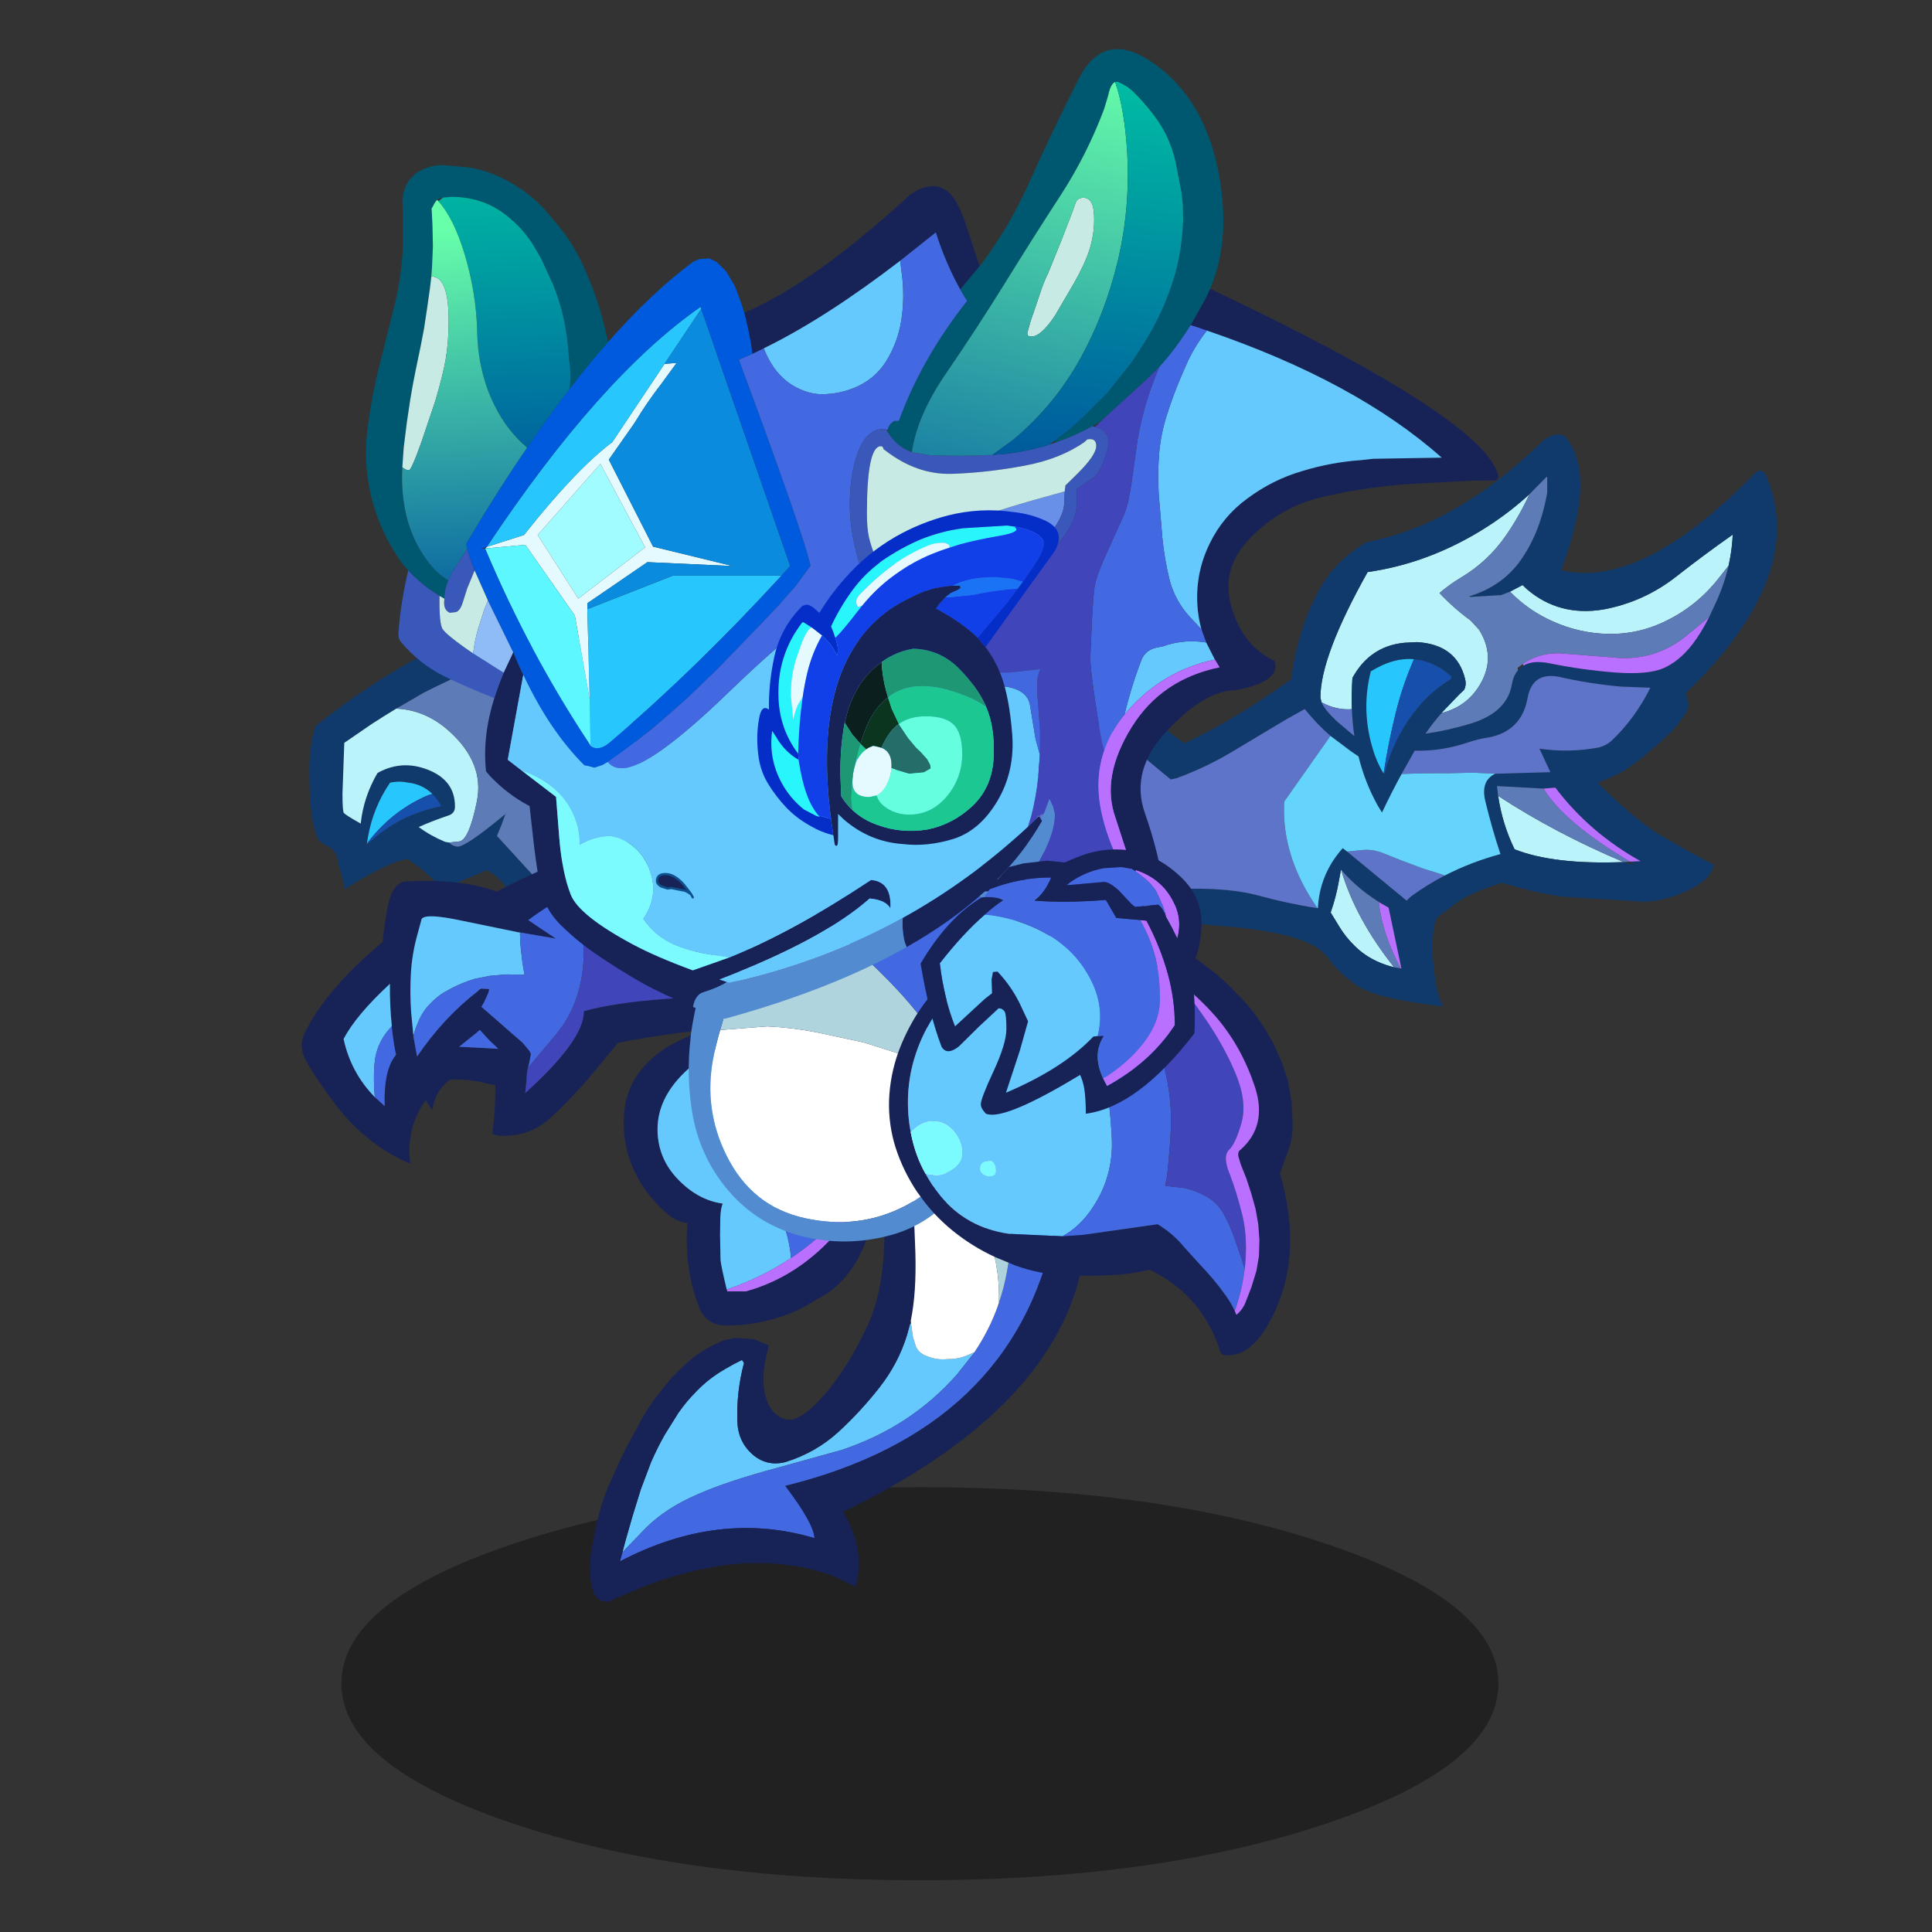 <svg xmlns:ffdec="https://www.free-decompiler.com/flash" xmlns:xlink="http://www.w3.org/1999/xlink" ffdec:objectType="frame" height="90" width="90" xmlns="http://www.w3.org/2000/svg"><rect width="100%" height="100%" fill="#333333" stroke="none"/><use ffdec:characterId="27" height="416.6" transform="matrix(.207 0 0 .207 12.27 2.292)" width="344.65" xlink:href="#a"/><defs><use ffdec:characterId="1" height="75.5" width="72.75" xlink:href="#b" id="m"/><use ffdec:characterId="3" height="71.65" width="109.25" xlink:href="#c" id="n"/><use ffdec:characterId="5" height="34.45" width="101.4" xlink:href="#d" id="o"/><use ffdec:characterId="7" height="115.1" width="109.55" xlink:href="#e" id="p"/><use ffdec:characterId="9" height="67.25" width="57.25" xlink:href="#f" id="q"/><use ffdec:characterId="11" height="125.35" width="180.4" xlink:href="#g" id="r"/><use ffdec:characterId="13" height="88" width="74.75" xlink:href="#h" id="s"/><use ffdec:characterId="15" height="212.45" width="248.2" xlink:href="#i" id="t"/><use ffdec:characterId="17" height="73.55" transform="translate(.05)" width="66.1" xlink:href="#j" id="u"/><use ffdec:characterId="23" height="92.8" width="88.45" xlink:href="#k" id="v"/><use ffdec:characterId="25" height="58.1" width="61.55" xlink:href="#l" id="w"/><g id="a" transform="translate(-59.2 -11.05)"><use ffdec:characterId="2" height="75.5" transform="translate(69.55 136.9) scale(1.027)" width="72.75" xlink:href="#m"/><use ffdec:characterId="4" height="71.65" transform="translate(67.8 188.25) scale(1.027)" width="109.25" xlink:href="#n"/><use ffdec:characterId="6" height="34.45" transform="translate(76.75 334.65) scale(2.568)" width="101.4" xlink:href="#o"/><use ffdec:characterId="8" height="115.1" transform="translate(132.7 242.25) scale(1.027)" width="109.55" xlink:href="#p"/><use ffdec:characterId="10" height="67.25" transform="translate(140.3 229.2) scale(1.027)" width="57.25" xlink:href="#q"/><use ffdec:characterId="12" height="125.35" transform="translate(214.55 97.75) scale(1.027)" width="180.4" xlink:href="#r"/><use ffdec:characterId="14" height="88" transform="translate(154.9 189) scale(1.027)" width="74.75" xlink:href="#s"/><use ffdec:characterId="16" height="212.45" transform="translate(82.25 11.05) scale(1.027)" width="248.2" xlink:href="#t"/><use ffdec:characterId="22" height="74.75" transform="translate(170.299 114.8) scale(1.027)" width="66.15" xlink:href="#u"/><use ffdec:characterId="24" height="92.8" transform="translate(200 209.65) scale(1.027)" width="88.45" xlink:href="#v"/><use ffdec:characterId="26" height="58.1" transform="translate(207.1 191.15) scale(1.027)" width="61.55" xlink:href="#w"/></g><g id="b" fill-rule="evenodd"><path d="m59.15 6.25-5 1.05q-3.6.75-6.9 1.8l-7.55 2.6-4.9 2.1q-2.5 1.05-4.9 2.3-2.5 1.15-4.9 2.4l-4.65 2.7-1.3.75q-2.65 1.6-5.35 3.35l-6.05 4.15-.4 11.1q0 3.9.3 4.25.4.5 3.7 2.35.6-5.8 3.65-11.05l.4-.25q5.1-2.65 10.55-.55 6.15 2.35 6.05 8.25-.05 1.4-1.5 1.85-3.3 1.1-6.45 2.5 2.65 1.95 5.8 3.25l.85.15.55.45q.75.45 1.35.45 1.85 0 10.45-7.15l-.8 2.25-1.05 2.55 10.8 11.8q.4.45.55 1.6.2 1.1.85 1.75l1.55 1.7 1.6 1.65 3.7 2.55 1.9 1.35-2.4 3.25-9.85-6.65q-3.65-2.45-5.7-6.2-1.85-3.45-5.2-5.3l-8.1 3.45-1.35.1q-.6.05-1-.3l-2.7-2.45q-1.2-1.15-2.6-2.1L21.5 54.9q-2.75.55-5.85 2.1-3.6 1.75-8 4.6.15-.5-.6-3.1-.7-2.15-.85-3.45-.3-1.9-2.05-2.85-1.95-1.05-2.2-1.6Q.75 48 .3 43.5 0 40.4 0 35.1q0-4.6 1.25-9.25Q25.45 6.5 50.95 0l4.2 2.75 4 3.5m-32.2 34.4q-2.2-2.15-5.45-2.5-1.65-.35-3.35-.05l-.45.05Q14 43.55 12.85 50l-.25 1.55-.1.15.05.1q6.95-6.65 16.35-8.45-.85-1.6-1.95-2.7" fill="#113a6c"/><path d="m12.6 51.55.25-1.55Q14 43.55 17.7 38.15l.45-.05q1.7-.3 3.35.05 3.25.35 5.45 2.5-.75.2-1.45.5-7.7 3.45-12.9 10.4" fill="#27c7fe"/><path d="M12.6 51.55q5.2-6.95 12.9-10.4.7-.3 1.45-.5 1.1 1.1 1.95 2.7-9.4 1.8-16.35 8.45l.05-.25" fill="#174fac"/><path d="M19.05 21.95q6.5.3 11.7 5.05 7.65 6.95 5.95 15.3-1.7 8.35-3.8 8.75l-2.3.25-.85-.15q-3.15-1.3-5.8-3.25 3.15-1.4 6.45-2.5 1.45-.45 1.5-1.85.1-5.9-6.05-8.25-5.45-2.1-10.55.55l-.4.25q-3.05 5.25-3.65 11.05-3.3-1.85-3.7-2.35-.3-.35-.3-4.25l.4-11.1 6.05-4.15q2.7-1.75 5.35-3.35" fill="#bbf3fa"/><path d="M59.15 6.25q3.7 3.7 6.35 8.3 3.6 6.15 5.45 13 1.9 6.9 1.8 14.05-.1 7-2.25 13.5-2.25 6.9-5.9 13.1l-2.55 4.05-1.9-1.35-3.7-2.55-1.6-1.65L53.3 65q-.65-.65-.85-1.75-.15-1.15-.55-1.6l-10.8-11.8 1.05-2.55.8-2.25q-8.6 7.15-10.45 7.15-.6 0-1.35-.45l-.55-.45 2.3-.25q2.1-.4 3.8-8.75 1.7-8.35-5.95-15.3-5.2-4.75-11.7-5.05l1.3-.75L25 18.5q2.4-1.25 4.9-2.4 2.4-1.25 4.9-2.3l4.9-2.1 7.55-2.6q3.3-1.05 6.9-1.8l5-1.05m-16.2 38.8.1-.1v-.2l-.1.3" fill="#5d7bb7"/></g><g id="c" fill-rule="evenodd"><path d="m106.4 34.95 2.85 6.65q-19.45-.45-39.95 3.6l-6.7 8.1q-4.4 5-7.8 8.1-3.4 3.1-7.25 3.85-3.9.7-5.75-.1.7-5.3.65-10.65l-1.65-.35q-4.1-1.1-8.3-.9-2.55 1.95-3.5 4.95-.25.85-.35 1.8l-1.45-2.25q-3.15 4.35-3.55 9.75-.15 2.1.2 4.15-3.65-1.35-8.2-4.7-5-3.7-9.15-9.45-4.2-5.75-5.7-8.7-1.3-2.55-.45-5l.1-.25.3-.65q4.55-9.4 17-19.8.45-4.35 1-7.15Q19.8 10 22.9 9.8h.45q11.6-.6 19.4 2.25l.2-.1Q66.3-.45 86 0l4 5.7q-15.1-1.35-30.35 6.4-4.9 2.45-10 6.2l6.05 4.05L47.9 21h-.05l-.45-.05-12.15-2.5q-8.1-1.75-8.95-.4l-.95 3.5q-1.15 4.15-1.4 8.35-.25 4.25.05 8.6l.5 5.15-.15.75.25-.05.7 3.85q5.8-8.55 13.4-14.4l.45-.35.25-.1h.45l1.15.05.1.2-.25.8-.9 1.95-.55.95 2.75 2.4 6.3 5.5 1.5 1.8.3.65-.4 2.05-.25.9v.1q-.3 1.15-.3 2.4l-.3 3.1q12.9-11.65 12.85-17.9v-.05q13.2-3.7 44.55-3.3M19.75 41.6v-.3q-.45-4.3-.4-9.05-7.45 6.9-10.15 12.1 1.6 7.4 6.85 12.75l2.15 1.95q-.25-7.7 2.3-11l.2-.25-.05-.2q-.6-2.9-.9-6m23.35 4.9-1.85-1.75-2.2-2.4-.85.75-3.7 2.95 8.6.45" fill="#172357"/><path d="M24.5 43.65 24 38.5q-.3-4.35-.05-8.6.25-4.2 1.4-8.35l.95-3.5q.85-1.35 8.95.4l12.15 2.5.45.05v.25l.05 1.55.1 1.35.25 2.35.15 1.15.15.95.3 1.65-3.95-.05-3.6.3-3.3.65q-1.5.45-2.95 1.05-1.8.75-3.5 1.75-1 .55-1.85 1.25-.85.7-1.6 1.5-.75.75-1.35 1.65-.6.9-1.05 1.9l-.8 2-.4 1.4M16.05 57.1Q10.8 51.75 9.2 44.35q2.7-5.2 10.15-12.1-.05 4.75.4 9.05v.3q-3.45 3.5-3.8 8.45-.25 3.5.1 7.05" fill="#65c9fe"/><path d="m49.6 50.6.25-.9.4-2.05-.3-.65-1.5-1.8-6.3-5.5-2.75-2.4.55-.95.9-1.95.25-.8-.1-.2-1.15-.05-.5-.05-.2.15H39l-.3.35q-7.6 5.85-13.4 14.4l-.7-3.85-.1-.7.4-1.4.8-2q.45-1 1.05-1.9.6-.9 1.35-1.65.75-.8 1.6-1.5.85-.7 1.85-1.25 1.7-1 3.5-1.75 1.45-.6 2.95-1.05l3.3-.65 3.6-.3 3.95.05-.3-1.65-.15-.95-.15-1.15-.25-2.35-.1-1.35-.05-1.55.05-.25 7.8 1.35-6.05-4.05q5.1-3.75 10-6.2Q61 15 61.4 18.25q.5 4.05.4 8.1-.1 4.45-1.5 8.75-1.5 4.7-4.85 8.6l-5.8 6.9h-.05m-29.85-9q.3 3.1.9 6l.05.2-.2.25q-2.55 3.3-2.3 11l-2.15-1.95q-.35-3.55-.1-7.05.35-4.95 3.8-8.45m23.35 4.9-8.6-.45 3.7-2.95.85-.75 2.2 2.4 1.85 1.75" fill="#4269e1"/><path d="M90 5.7q9.6 14.3 16.4 29.25-31.35-.4-44.55 3.3v.05Q61.9 44.55 49 56.2l.3-3.1q0-1.25.3-2.4l.05-.1 5.8-6.9q3.35-3.9 4.85-8.6 1.4-4.3 1.5-8.75.1-4.05-.4-8.1Q61 15 59.65 12.1 74.9 4.35 90 5.7" fill="#4145ba"/></g><g id="e" fill-rule="evenodd"><path d="m7.1 104.25.65-2.45 1.5-5.25 1.9-6.15 2.25-5.95q1.35-3.1 3-6l3-4.8q1.75-2.5 3.85-4.6 2.7-2.85 6.25-4.9 1.85-1.1 3.8-2.05l.45.65q-1.7 6.35-1.45 12.9.15 4.5 3.55 7.35 3.1 2.5 7.05 1.45 6.55-2.05 11.5-6.55 4.9-4.5 9.05-9.8 4.1-5.25 6-11.4l.7-2.55h.2l.4 2.85.65 2.15q.65 1.4 2.15 2 2.4 1.05 4.9.75 2.2.05 4.3-.85l1.4-.6.05.05-3.8 4.8Q70.2 76.85 55.05 81.85l-13.7 3.8q-11.25 3-17.9 5.95-6.7 2.9-11.15 7.25l-5.2 5.4" fill="#65c9fe"/><path d="M99.7 1.4q4.95 15.55 2.2 31.75l-.1.5q-9.15 43.75-59 56.05 6.25 8.2 6.4 11.45-21-6.25-42.65 5.1l.55-2 5.2-5.4q4.45-4.35 11.15-7.25 6.65-2.95 17.9-5.95l13.7-3.8q15.15-5 25.35-16.55l3.8-4.8v-.05q3.25-4.8 5.2-10.25l.15.05.05-.65q2.3-6.8 2.65-14.65.65-14.75-2.45-31.7l9.9-1.85" fill="#4269e1"/><path d="m99.7 1.4 7.5-1.4q4.55 25.55.2 43.4-7.3 30.35-51.95 52 5.05 8.35 2.7 16.4-1.1-.6-2.15-1.05-1.7-.9-3.5-1.6l-2.75-.85-3.05-.75-3.15-.5-3.2-.35-3.35-.1-3.35.05-3.3.3-3.3.5-3.25.65-3.1.75-2.85.8-2.55.8-3.25 1.2-2 .85-2.2.9-2.4 1.05-1.6.65q-4.65.2-3.65-10.6 1.5-9.5 3.95-15l3.05-6.75 1.3-2.45 1.35-2.5 1.35-2.55 1.45-2.4 1.6-2.35 1.8-2.3L17.9 66l2.05-2.05 2.2-2q1.1-.9 2.3-1.65 1.2-.8 2.5-1.4 1.2-.65 2.5-1.15l2.65-.5 4 .35 3 1.3v.4l-.1.4q-1.65 6-.6 10.15 1.1 4.25 4.3 5.2 3.15 1 8.6-5.25 5.45-6.3 9.65-15.55T64.4 29.5q-.55-11-2.35-21.1l6-1.1 2.1 14.4q.8 5.6 1.15 16.9.25 8.75-1 14.85l-.15.7-.7 2.55q-1.9 6.15-6 11.4-4.15 5.3-9.05 9.8-4.95 4.5-11.5 6.55-3.95 1.05-7.05-1.45-3.4-2.85-3.55-7.35-.25-6.55 1.45-12.9l-.45-.65q-1.95.95-3.8 2.05-3.55 2.05-6.25 4.9-2.1 2.1-3.85 4.6l-3 4.8q-1.65 2.9-3 6l-2.25 5.95-1.9 6.15-1.5 5.25-.65 2.45-.55 2q21.65-11.35 42.65-5.1-.15-3.25-6.4-11.45 49.85-12.3 59-56.05l.1-.5q2.75-16.2-2.2-31.75" fill="#172357"/><path d="M70.3 53.45q1.25-6.1 1-14.85-.35-11.3-1.15-16.9l-2.1-14.4 10-1.9 3.25 11.7q2.15 8 5.25 15.75 3.35 8.1 3.05 16.75l-.2.6q-1.95 5.45-5.2 10.25h-.05l-1.4.6q-2.1.9-4.3.85-2.5.3-4.9-.75-1.5-.6-2.15-2L70.75 57l-.4-2.85-.05-.7" fill="#fff"/><path d="M78.05 5.4 89.8 3.25q3.1 16.95 2.45 31.7-.35 7.85-2.65 14.65.3-8.65-3.05-16.75-3.1-7.75-5.25-15.75L78.05 5.4" fill="#aed3dd"/></g><g id="f" fill-rule="evenodd"><path d="M53.4 36q-1.85 5.35-6.6 10.8-8.5 9.8-20 13h-4.15l-.1-.45q7.55-2.55 14.1-6.9Q46.1 46.1 53.4 36" fill="#b970ff"/><path d="m27.85.4 1.8-.15 1-.1q8.05-1 14.3 4.2Q51.5 9.75 55.3 17.3q2.9 5.75 1.5 11.55l-.5 1.75-.05 1.05q-1.2 23.1-13.4 29.6l-.45.2q-4 2.65-8.5 4.05-5.6 1.8-11.6 1.75-4.25-.05-5.8-3.95-1.9-4.9-2.45-10.15-.45-4.2-.1-8.35-2.05-.2-3.9-1.6-3.35-2.7-5.85-6.45Q1.55 32.8.55 28.2q-.9-4.25-.35-8.55.65-4.9 3.85-8.7Q6.7 7.8 10.25 5.8q3.5-1.85 7.05-3.3 3.1-1.25 8.75-1.95l1.8-.15M53.4 36q1.1-3.1 1.2-6.15.4-1.15.25-2.3v-.1q-.5-4.95-2.35-9.75-1.55-4-4.35-7.3-4.75-5.6-11.95-7-4.35-.8-8.75-.2-2.45 1-4.55 2.1-6.2 3.1-9.8 6.7-5.6 5.55-5.7 12-.1 6.4 4.35 11.1 4.45 4.7 9.95 5.45-.45.85-.55 3.1l-.05 3.8.1 5.45q.1 1.2 1.35 6.45l.1.45h4.15q11.5-3.2 20-13 4.75-5.45 6.6-10.8" fill="#172357"/><path d="M22.55 59.35Q21.3 54.1 21.2 52.9l-.1-5.45.05-3.8q.1-2.25.55-3.1-5.5-.75-9.95-5.45Q7.3 30.4 7.4 24q.1-6.45 5.7-12 3.6-3.6 9.8-6.7 3.3.95 6.25 2.8 2 1.35 3.5 2.95 3.25 3.5 4.65 8.1l.35 2.05q.2 5.05-1.25 9.85-.8 2.6-1.25 5.2-.55 3-1.6 5.8l.65 1.15q2.05 4.35 2.45 9.25-6.55 4.35-14.1 6.9" fill="#65c9fe"/><path d="M22.9 5.3q2.1-1.1 4.55-2.1 4.4-.6 8.75.2 7.2 1.4 11.95 7 2.8 3.3 4.35 7.3 1.85 4.8 2.35 9.75v.1q.15 1.15-.25 2.3-.1 3.05-1.2 6.15-7.3 10.1-16.75 16.45-.4-4.9-2.45-9.25l-.65-1.15q1.05-2.8 1.6-5.8.45-2.6 1.25-5.2 1.45-4.8 1.25-9.85l-.35-2.05q-1.4-4.6-4.65-8.1-1.5-1.6-3.5-2.95-2.95-1.85-6.25-2.8" fill="#4269e1"/></g><g id="g" fill-rule="evenodd"><path d="M126.15 13.1q-2.2 4.8-5.15 9.05-3.85 5.6-9.75 9.15-2.6 1.55-4.8 3.45 3.15 3.35 6.8 6l1.85 2q3.7 5.9.4 11.75-2.8 5-8.4 6.5l-.1-.1 3.7-3.85 1.15-1.1.15-.35q.35-.95.05-2.05Q110.2 46 101.5 45.5l-2.8.15q-7.5.75-11.3 7.65l-.05.35q-.2 3.3-.1 6.55-3.4.25-6.65-1.5l-.25-1.05q0-9.05 10.35-27.5 12-1.7 23.1-8.05 6.8-3.9 12.35-9m43.65 15.65-2.05 2.6q-4.65 6-11.35 9.35-6.2 3.15-13.1 3-6.25-.15-12.05-2.75-5.3-2.35-9.35-6.5l2.75-1.45.95.9q7.05 6.05 16.75 4.45Q151.3 36.7 158.5 31q6-4.7 12.2-9.05-.1 2.5-.55 5l-.35 1.8m-23 64.95q-15.3.6-23.9-2.8-2.7-5.55-3.6-11.7 12.55 8.2 27.5 14.5m-50.3 23.05q-1.9-.45-3.75-1.3-2.8-1.3-4.85-3.35-2-1.9-3.5-4.4l-1.8-2.95q1.2-3.4 1.85-7.15l.4-2.2h.05q3.1 10.65 11.6 21.35" fill="#bbf3fa"/><path d="M90.4 23.6q19.85-3.7 38.7-22.2 1.4-1.15 3.15-1.4l1.05.05.75.5.2.25q6.65 8.2-1.15 28.95 17.6 4.25 42.4-21.2l.45-.35q.35-.25.7-.25.6 0 1.15.6l.25.55q9.2 21.65-17.6 47.55l.45 1.9q.25 1.35-.45 2.45l-1.8 2.55L157.4 65l-1.6 1.5-1.7 1.55-1.7 1.45-1.65 1.4-1.7 1.25-1.7 1.25-1.9 1.05-2.05.95-2.25.9 2.4 2.4 3.05 2.8 2.1 1.85 1.05.85 1.1.85 1.1.8 1.25.9 1.2.8 1.3.75 1.25.7 1.2.7 1.2.7 1.2.7 2.45 1.3q1.25.65 2.5 1.35l1 .5q-.5 3.55-6.7 6.15-5.85 2.45-10.5 1.9l-.1-.05-15.7-.95q-6.25-.9-13-2.95l-.35-.1-.5.15q-6.8 2.2-9.4 4.2l-4.15 3.1q-1.05 1.25-1.15 5.55-.1 4.25.6 8.5.55 3.7 1.7 5.6-14.8-1.75-18.85-4.55-4.1-2.9-6.1-5.75-2-2.9-6.85-4.5Q70.6 108.9 61.9 108l-9.6-.85-7.95.9-.35.05q-12.75-4.6-21.15-8.25Q7 92.95 0 85.05q6.95-8.2 16.95-17.25Q30.2 55.85 35.5 55.85q.75 0 6.3 4.85 6.1 5.3 8.75 6.95l.15-.05q10.65-4.95 22.9-13.7l.35-.25v-.15q.65-5.05 2.15-9.95 1.65-5.5 4.5-10.4 2.9-4.85 7.6-8.1 1.05-.75 2.2-1.45m16.5 37.45q-1.9 2.15-3.5 4.5 4.75-.65 9.9-2.2 7.95-2.45 9-8.55.3-1.8 1.2-2.95l.15-.2 1.2-1q2.05-1.25 5.75-.5 7.15 1.45 14.25 2t10.6-.9q3.5-1.5 6.45-5.3 1.9-2.5 3.65-5.95l1.85-4q1.55-3.6 2.4-7.25l.35-1.8q.45-2.5.55-5-6.2 4.35-12.2 9.05-7.2 5.7-16.15 7.35-9.7 1.6-16.75-4.45l-.95-.9-2.75 1.45-1.95.75-6.7.4-.05-.2q6.95-2.2 10.9-7.65 4.4-6.1 5.95-15v-3.4h-.2l-3.7 3.75q-5.55 5.1-12.35 9-11.1 6.35-23.1 8.05-10.35 18.45-10.35 27.5l.25 1.05q.7 1.65 3.35 4.15l3.85 3.25q-.45-2.95-.55-5.9-.1-3.25.1-6.55l.05-.35q3.8-6.9 11.3-7.65l2.8-.15q8.7.5 10.55 8.05.3 1.1-.05 2.05l-.15.35-1.15 1.1-3.7 3.85-.1.15m-30.05-.85-4.1 2.3-11.6 6.95q-5.85 3.5-12.25 5.85l-1.35.3-14.9-12.35q-5.9 4.5-11.6 9.3-7.4 6.15-13.9 13.2l8.45 3.9q7.45 3.5 15.1 6.15L44 99.9q14.35-1.1 22.65 1.1 6.5 1.8 13.05 2.8l.05.05.05-.05q.25-5.3 2.95-9.8 1.1-1.8 2.5-3.35l.95.75 13.05 10.75q.55-.6 1.2-1.1 3.4-2.45 7.15-4.4 5.7-2.95 12.2-4.7-1.9-5.75-3.3-11.55-1.1-4.5 2.15-6.05l12.1-.35-2.4-5.15q6.5.95 12.95-.25 1.6-.4 2.7-1.35 5.25-4.9 8.65-11.75l-6.45-.25q-6.85-.6-13.6-2.15-5.8-1.1-6.85 4.65-1.3 7.25-8.55 8.65-2.2.3-4.25 1-5.75 2-11.7 1.9l-.05-.35-.2.35-2.85 5.1q-2.25 4.1-4.3 8.45l-.95-1.55q-2.8-5.05-4.2-10.75l-1.55-1.05-4.6-3.45q-3.05-2.65-5.6-5.85l-.05-.05-.05.05M94.4 74.35q1.8-7.25 6.35-13.3 3.3-4.45 8.25-7.5v-.6q-3.9-3.35-8.15-3.7-3.35-.3-6.9 1.3-1.3.6-2.55 1.35-2.1 8.25.3 16.55.85 3.1 2.5 5.85l-.05.25v.05l.2-.05.05-.2m53.8 19.25 2.3-.1q-11.25-6.3-18.65-16.1h-.1l-2.5.2-10.2-.55.25 2.15q.9 6.15 3.6 11.7 8.6 3.4 23.9 2.8l2.55.6-1.15-.7m-63.35 1.8-.4 2.2q-.65 3.75-1.85 7.15l1.8 2.95q1.5 2.5 3.5 4.4 2.05 2.05 4.85 3.35 1.85.85 3.75 1.3l1.45.25.15.3v-.3l-2.8-13.3-2.15-1.25-.3-.2q-4.6-2.95-7.95-6.85l-.05-.05v.05" fill="#113a6c"/><path d="M80.6 58.7q3.25 1.75 6.65 1.5.1 2.95.55 5.9l-3.85-3.25q-2.65-2.5-3.35-4.15m-.9 45.1q-6.55-1-13.05-2.8-8.3-2.2-22.65-1.1l-13.3-4.1q-7.65-2.65-15.1-6.15l-8.45-3.9q6.5-7.05 13.9-13.2 5.7-4.8 11.6-9.3l14.9 12.35 1.35-.3q6.4-2.35 12.25-5.85l11.6-6.95 4.1-2.3h.1q2.55 3.2 5.6 5.85L72.45 80.4l-.05.5q-.5 11.65 7.3 22.9m18.45-29.4 2.85-5.1h.25q5.95.1 11.7-1.9 2.05-.7 4.25-1 7.25-1.4 8.55-8.65 1.05-5.75 6.85-4.65 6.75 1.55 13.6 2.15l6.45.25q-3.4 6.85-8.65 11.75-1.1.95-2.7 1.35-6.45 1.2-12.95.25l2.4 5.15-12.1.35-5-.25-5.4.15q-5.1-.05-10.1.15m9.45 22.25q-3.75 1.95-7.15 4.4-.65.5-1.2 1.1L86.2 91.4l3.45-.35q2.2-.2 4.45.7l4.55 1.8 4.15 1.55 3.85 1.2.95.35" fill="#5e74c9"/><path d="M107.1 61q5.6-1.5 8.4-6.5 3.3-5.85-.4-11.75l-1.85-2q-3.65-2.65-6.8-6 2.2-1.9 4.8-3.45 5.9-3.55 9.75-9.15 2.95-4.25 5.15-9.05l3.7-3.75h.2v3.4q-1.55 8.9-5.95 15-3.95 5.45-10.9 7.65l-.35.1.4.1 6.7-.4 1.95-.75q4.05 4.15 9.35 6.5 5.8 2.6 12.05 2.75 6.9.15 13.1-3 6.7-3.35 11.35-9.35l2.05-2.6q-.85 3.65-2.4 7.25l-1.85 4-5.6 4.6q-6.15 4.65-13.8 4.4l-12.05-.95q-5.25-.6-9.4 2.25l-1.15.85.1.5-.15.2q-.9 1.15-1.2 2.95-1.05 6.1-9 8.55-5.15 1.55-9.9 2.2 1.6-2.35 3.5-4.5l.2-.05m12.2 18.2-.25-2.15 10.2.55q4.6 7.5 18.95 16l-1.4.1q-14.95-6.3-27.5-14.5M84.9 95.4q3.35 3.9 7.95 6.85l.3.2q.7 6.85 4.8 14.55l-1.45-.25Q88 106.05 84.9 95.4" fill="#5d7bb7"/><path d="M124.7 50.3q4.15-2.85 9.4-2.25l12.05.95q7.65.25 13.8-4.4l5.6-4.6q-1.75 3.45-3.65 5.95-2.95 3.8-6.45 5.3-3.5 1.45-10.6.9-7.1-.55-14.25-2-3.7-.75-5.75.5l-.15-.35m4.55 27.3 2.5-.2h.1q7.4 9.8 18.65 16.1l-2.3.1q-14.35-8.5-18.95-16m-36.1 24.85 2.15 1.25 2.8 13.3h-.15q-4.1-7.7-4.8-14.55" fill="#b970ff"/><path d="m82.55 66.05 4.6 3.45 1.55 1.05q1.4 5.7 4.2 10.75l.95 1.55q2.05-4.35 4.3-8.45 5-.2 10.1-.15l5.4-.15 5 .25q-3.25 1.55-2.15 6.05 1.4 5.8 3.3 11.55-6.5 1.75-12.2 4.7l-.95-.35-3.85-1.2-4.15-1.55-4.55-1.8q-2.25-.9-4.45-.7l-3.45.35-.95-.75q-1.4 1.55-2.5 3.35-2.7 4.5-2.95 9.8h-.1q-7.8-11.25-7.3-22.9l.05-.5 10.1-14.35" fill="#65d4fd"/><path d="M100.85 49.25q-2.45 5.6-3.95 11.6-1.65 6.6-2.7 13.45-1.65-2.75-2.5-5.85-2.4-8.3-.3-16.55 1.25-.75 2.55-1.35 3.55-1.6 6.9-1.3" fill="#27c7fe"/><path d="M100.85 49.25q4.25.35 8.15 3.7v.6q-4.95 3.05-8.25 7.5-4.55 6.05-6.35 13.3l-.2-.05q1.05-6.85 2.7-13.45 1.5-6 3.95-11.6" fill="#174fac"/></g><g id="h" fill-rule="evenodd"><path d="m6.9 41.65 10.3-.8q5.4.25 10.8 1.3l10.45 2.25 9.9 3.15q4.45 1.65 8.6 3.85l1.45.8q1.6 3.95 2.65 8.2l.65 3.05.05.3q-4.5 11.4-14.4 16.5-10.1 5.2-21.8 2.65-11.75-2.55-17.3-13.85-4.95-10-2.9-21.05.55-2.9 1.55-6.35" fill="#fff"/><path d="m61.7 63.45-.65-3.05Q60 56.15 58.4 52.2l-1.45-.8q-4.15-2.2-8.6-3.85l-9.9-3.15L28 42.15q-5.4-1.05-10.8-1.3l-10.3.8q2.6-9.2 8.35-22.35 4.75-2.65 9.9-5.2 15.25 12.4 23.1 21.55 6.5 7.55 10.15 16.55 3.2 1.85 5.9 4.45l-2.4 6.75-.2.05" fill="#afd4dd"/><path d="M64.3 56.65q-2.7-2.6-5.9-4.45-3.65-9-10.15-16.55-7.85-9.15-23.1-21.55 12.4-6.15 26.8-11.95Q63.8 8.8 67.05 18.8q3.55 11 1.4 22-1.5 7.75-4.15 15.85" fill="#4269e1"/><path d="M6.9 41.65Q5.9 45.1 5.35 48 3.3 59.05 8.25 69.05q5.55 11.3 17.3 13.85 11.7 2.55 21.8-2.65 9.9-5.1 14.4-16.5l.15-.35 2.4-6.75q2.65-8.1 4.15-15.85 2.15-11-1.4-22-3.25-10-15.1-16.65L57.4 0q8.75 5.9 13.4 15.4 5 10.3 3.7 21.8l-.45 3.15-.45 2.5q-1.7 8.6-5 16.6L68 60.9q-2.55 5.7-5.75 10.9l-2.9 4.25Q53.5 84.2 43.9 86.7q-9.75 2.55-19.45.05Q15 84.2 8.7 76.85q-6.45-7.6-8-17.6-1.2-7.9-.3-15.6l.1-1.1q1.25-9.1 4.9-17.6l9.85-5.65Q9.5 32.45 6.9 41.65" fill="#538bd0"/></g><g id="i"><path d="M61.2 109.15 46.55 120.4l-8.9-13.95.05-.05 13.7-15.55 9.8 18.3" fill="#a0fcff" fill-rule="evenodd"/><path d="m26.5 109.05 8.15-2.6Q46 92.1 54 86.1l11.45-17.15 2.65-.2-3.25 4.45q-3.25 4.2-6 8.75l-5.5 7.85-.1.15 9.7 19.05 17.4 4.25-18.65-.85-13.15 9v1.3l.5 19.8-3.25-18.4-10.85-15.5-8.7.8.25-.35m34.7.1-9.8-18.3-13.7 15.55-.05.05 8.9 13.95 14.65-11.25" fill="#e4faff" fill-rule="evenodd"/><path d="M26.5 109.05q24.8-37.25 46.85-52.6l.15.45-8.05 12.05L54 86.1q-8 6-19.35 20.35l-8.15 2.6m64.6 6.3Q72.15 136 53.4 151.95l-.8.6q-1.65 1-2.9.4l-.35-.2-.1-.1-.2-10.15-.5-19.8 18.75-7.35h23.8" fill="#27c7fe" fill-rule="evenodd"/><path d="m49.25 152.65-.3-.5Q35.75 132.2 26.3 109.8l-.15-.3.1-.1 8.7-.8 10.85 15.5 3.25 18.4.2 10.15" fill="#5cf7ff" fill-rule="evenodd"/><path d="M73.5 56.9 93 113.25l-.1.1-1.8 2H67.3l-18.75 7.35v-1.3l13.15-9 18.65.85-17.4-4.25-9.7-19.05.1-.15 5.5-7.85q2.75-4.55 6-8.75l3.25-4.45-2.65.2L73.5 56.9" fill="#0b8bdd" fill-rule="evenodd"/><path d="M53.1 64.15Q62.65 53.3 71.7 46.6l1.35-.6 2.25-.15 1.6.8 2 1.95 2 3.35 1.25 3.4.8 2.4.15.55.75 3.2.55 2.85.35 2.4-3 1.3q14.25 38.4 15.7 45.15L94 117.85l-3.85 4.35-4.1 4.3-2.95 3.05-3 3.1-3 3.1-3.2 3.1-3.4 3.25-3.8 3.4-4.15 3.55-4.4 3.45-1.95 1.45-3.15 2.25q-.6.3-1.15.65l-1.8.6-1.35-.35-.5-.1-.35-.05q-7.65-7.6-13.4-19.85-1.15-2.4-2.15-4.95l-.05-.05-.5-.95-5.05-10.35-2.9-6.55q-1.2-3-1.65-4.7l-.2-1.2.45-.75q6.5-11 12.9-20.3Q40 80.45 44.6 74.5q4.25-5.6 8.5-10.35m20.4-7.25-.15-.45Q51.3 71.8 26.5 109.05l-1.45.45 1.2-.1-.1.1.15.3q9.45 22.4 22.65 42.35l.3.5v.1h.1l.35.2q1.25.6 2.9-.4l.8-.6q18.75-15.95 37.7-36.6l1.8-2 .1-.1L73.5 56.9" fill="#005ade" fill-rule="evenodd"/><path d="M185 52.5q60.95 28.85 63.2 41.25l-.25.5-.4.25-5.45.05-12.85.7q-9.55.6-18.95 2.7-9.45 2.05-16.3 8.95-6.85 6.9-4.3 15.4 2.5 8.45 9.4 11.75 1.6 4.45-8.4 6.4-6.6-.05-14.95 8.7-8.35 8.7-5.05 18.2 2.95 8.35 4.25 16.9 1.15 7.45-5.35 8.4l-.4.05h-.7l-1-.4-11.75-4.45q-9.85-3.5-20.1-3.3-7.25 6.6-17.15 12.2l-.4-1.05q-.5-1.75-.5-4.35l.05-1q14.75-8.15 27.45-20l2-1.9.4-.35.4.5.15.25.15.25q-3.9 6.85-9.85 12.85 3.35-.25 6.65-.05l.9.05q12.8.9 24.65 5.9l1.2.55-1.95-2.95-5.55-17.1q-3.2-9 3.65-19.9 6.5-10.4 19.2-13l-1-1.65v-.05h-.05l-1.9-3.75-1.05-2.9q-.75-2.7-.9-5.55-.35-7.1 2.8-13.4 2.85-5.8 8.1-9.65 5.55-4.15 12.05-6.05 6.35-1.95 12.9-2.4l2.65-.3 15.05-.25q-18.8-16.7-51.45-27.85l-3.55-1.2 3.2-5.7L185 52.5M71.7 209.85q-6.75-2.8-11-5.15-4.85-2.75-9.5-5.9-4.55-3-8.45-6.85-3.75-3.65-4.65-8.85-.9-5.3-1.5-10.8l-.7-6.3-.05-.2-.15-.05q-4.65-2.45-8.5-6.5l-.6-.7-.25-.3q-.85-7.55 1.8-16.05.85-2.75 2.05-5.6l2.1-4.45h.05q1 2.55 2.15 4.95l-3.4 18.6 3.1 2.4 7.5 5.75v.2l.7 8.85q.65 7.75 2.5 12.35 1.8 4.55 13.4 10.8 5.3 2.85 13.35 5.8L79.7 199q13.9-5.6 31-16.95 4.55.35 4.25 6.2-1.05-1.85-4.55-2.15-10.15 9-32.9 17.75l1.65.55q-1.8 1.2-5.15 2.25-1.85.55-2.3 3.2m11.25-152.1q15.4-6.6 36.45-26 6.75-4.35 10.2 2.15 1.15 2.15 1.9 4.55l3 9.1-4.25 5.1q-3.2-5.75-5.35-12.5l-7.8 6.2q-16.4 12.6-29.9 19.2l-2.45 1.2-.35-2.4-.55-2.85-.75-3.2-.15-.55M70.7 184.8q-.8-.5-1.3-.5l-2.45-.5-.85.1-1.4-.45q-.9-.55-.9-1.15 0-1.55 1.85-1.55 1.95 0 4 2.3l1.25 1.6-.2.15" fill="#172357" fill-rule="evenodd"/><path d="M145 181.9q-3.3-.2-6.65.05 5.95-6 9.85-12.85l-.15-.25-.15-.25.65-1.05.2-.5 1.05-2.8.8 1.7.4 1.7q0 4-3.2 9.9-1.5 2.75-2.8 4.35m-27.35 8.45-.05 1q0 2.6.5 4.35l.4 1.05q-16.3 9.25-39.8 15.7l-5.15-1.8-1.85-.8q.45-2.65 2.3-3.2 3.35-1.05 5.15-2.25l.1.05.35.1.25-.05q20.3-4.5 37.8-14.15" fill="#538bd0" fill-rule="evenodd"/><path d="m185 52.5-1.05 2.25-3.2 5.7q-3.3 5.25-6.85 9.15l-2.85 2.8-9.05 8.25-.8.8-2 1.15q-3.85 2.15-8.05 3.6l-.15-.45q3.15-2.3 6-4.95l5.6-5.6 5.1-6.45q2.65-3.8 4.9-7.85 2.05-3.8 3.5-7.85 1.4-3.75 2.15-7.65.7-3.85.85-7.75l-.05-3.5-.3-2.7-1.3-6.75q-1.25-5.6-4.7-10.15-2.15-2.85-4.7-5.35l-1.1-.9-1-.6-1.05-.5-.2-.05-.5.05q-.85.3-1.35 2.2l-.2.8-.85 2.85q-3.7 9.9-9.45 18.8-6.15 9.45-12.45 19.65-6.35 10.2-12.7 19.45-6.4 9.3-7.55 17.35-3.3-1.2-5.25-4.35l-.1-.15.1-.4h-.05q.25-1.25 1.45-1.95h1q4.95-13.6 14.95-26.3l-.45-.7-1.05-1.8 4.25-5.1q6.2-8.1 10.45-17.45 5.5-12.25 11.2-23.5 5.65-11.25 16.7-3.35 11 7.85 14.05 24 2.7 14.55-1.9 25.25M9.3 114.2q-1.5-1.6-2.6-3.35-3.75-5.8-5.5-12.8-1.75-7.1-.9-14.2.8-6.9 2.5-13.8L6.2 56.5q1.65-6.65 1.9-13.05.15-4.95-.05-9.6L8 33.1l.3-1.8q.4-1.5 1.35-2.8l1.2-1.2q2.8-1.95 6.2-1.9l5.85.55q4.6.85 8.7 3.2 4.45 2.5 7.7 6.1l2.75 3.25q3.1 3.75 5.15 8 1.6 3.4 2.9 6.95 1.3 3.6 2.2 7.35l.8 3.35q-4.25 4.75-8.5 10.35.35-2.2.15-4.45l-.6-6.35q-.4-3.15-1.15-6.2-.8-3.05-1.95-5.9l-2.65-5.75-1.85-3.15q-1.9-2.95-4.35-5.1-2.85-2.65-6.3-4-3.5-1.3-7.35-1.25l-1.6.15q-.85.1-1.3.5l-.05.05q-.45.45-.75 1.1l-.45.8.05.55.15 3.1.1 4.6-.2 4.6-.15 2-.3 2.6-.65 4.55-.65 4.3-.75 3.9-1.1 5.3q-.65 3.15-1.15 6.25l-.75 5-.7 5.6-.3 4.3-.05 1.45q-.1 3.75.6 7.6.6 3.3 1.95 6.35 1.65 3.65 4.1 6.5 1.5 1.7 3.5 2.9l-.1.2q-.75 1.8-.8 3.8l-1.05-.6q-4.1-2.55-6.85-5.6" fill="#005870" fill-rule="evenodd"/><path d="M184.3 61.65q32.65 11.15 51.45 27.85l-15.05.25-2.65.3q-6.55.45-12.9 2.4-6.5 1.9-12.05 6.05-5.25 3.85-8.1 9.65-3.15 6.3-2.8 13.4.15 2.85.9 5.55l-2.55-2.7q-3.25-3.55-4.45-8.2-1.1-4.5-1.55-9.05l-.8-9.65q-.25-4.25.05-8.45.35-4.65 1.75-8.95 1.4-4.45 3.25-8.7l1.4-3.2q1.7-3.5 4.1-6.55m-.15 68.35 1.9 3.75q-11.3 2.35-19.1 11.2l-.7.85.7-2.75q1.25-4.65 3-9.2.8-2.1 3.2-2.7l1.5-.3q4.05-1.45 8.35-1l1.15.15m-39.05 40.35q-12.7 11.85-27.45 20-17.5 9.65-37.8 14.15l-.25.05-.35-.1-.05-.05h-.05l-1.65-.55q22.75-8.75 32.9-17.75 3.5.3 4.55 2.15.3-5.85-4.25-6.2-17.1 11.35-31 16.95l-3.35-.5q-4.35-.55-8.4-2.15-4.45-1.85-7.15-5.8 1.1-1.6 1.65-3.25.95-2.95.2-6l-.6-1.85q-1.95-4.7-6.55-6.6l-1.8-.45q-3.65.05-6.85 1.95.1-3.1-1.1-6.1-1.75-4.35-5.55-7.1-1.3-.95-2.75-1.7-1.6-.85-3.25-1.35l-3.1-2.4 3.4-18.6q5.75 12.25 13.4 19.85l.35.05.5.1 1.35.35 1.8-.6q.55-.35 1.15-.65 1.05 1.35 3.1 1.35 6.15 0 23.5-16.8 9.5-9.15 16.2-14.4l.6-.1q6.05-.6 11.05 2.75l.2.3 1.8 1.85q2.45 1.95 7 4.2 2.8 1.45 7.25 2.4l8.15 1.35 8.2.55q4.9.7 5.45 4.15l1.2 7.3.95 3.5-.35 4.75q-.45 4.5-1.55 8.75l-.7 2.25m-28-124 .45 3.7q.45 4.05-.05 8.2-.55 4.9-2.9 9.15-2.35 4.35-6.75 6.45-3.8 1.75-7.95 1.75-1.85 0-3.65-.65-4.3-1.5-6.95-5.35-1.3-1.95-2.1-4.05 13.5-6.6 29.9-19.2m-45.85 138.8-.35-.5-1.25-1.6q-2.05-2.3-4-2.3-1.85 0-1.85 1.55 0 .6.9 1.15l1.4.45.85-.1 2.45.5q.5 0 1.3.5l.55.35.4.7-.4-.7" fill="#65c9fe" fill-rule="evenodd"/><path d="m180.75 60.45 3.55 1.2q-2.4 3.05-4.1 6.55l-1.4 3.2q-1.85 4.25-3.25 8.7-1.4 4.3-1.75 8.95-.3 4.2-.05 8.45l.8 9.65q.45 4.55 1.55 9.05 1.2 4.65 4.45 8.2l2.55 2.7 1.05 2.9-1.15-.15q-4.3-.45-8.35 1l-1.5.3q-2.4.6-3.2 2.7-1.75 4.55-3 9.2l-.7 2.75q-3.05 3.7-4.45 7.9-.7-2.4-1.8-9.65-1.25-8.15-1.25-10.75l.35-7.9q.4-6.9.65-8 .6-2.75 3.05-8l3.45-7.65q.95-2.5 1.6-7.15l1.25-8.95q1.45-8.45 4.8-16.05 3.55-3.9 6.85-9.15m-93.55 5.1q.8 2.1 2.1 4.05 2.65 3.85 6.95 5.35 1.8.65 3.65.65 4.15 0 7.95-1.75 4.4-2.1 6.75-6.45 2.35-4.25 2.9-9.15.5-4.15.05-8.2l-.45-3.7 7.8-6.2q2.15 6.75 5.35 12.5l1.05 1.8.45.7q-10 12.7-14.95 26.3h-1q-1.2.7-1.45 1.95l-.25-.05-.8-.1q-3.9 0-5.85 6.2-1.4 4.55-1.4 10.35 0 4.45 1.25 9.8l.45 1.75.6 2 .1.3.05-.05q.9 1.25 2.05 1.25 1.05 0 1.6-2.2l.05-.15 1.2.15 8.4.65 13.45-.5-4.35 23.65q-8.2-.3-15.55-3-2.35-.9-4.5-2.25l-3.1-2-.25-.2q-5-3.35-11.05-2.75l-.15-.2-.45.3q-6.7 5.25-16.2 14.4-17.35 16.8-23.5 16.8-2.05 0-3.1-1.35l3.15-2.25 1.95-1.45 4.4-3.45 4.15-3.55 3.8-3.4 3.4-3.25 3.2-3.1 3-3.1 3-3.1 2.95-3.05 4.1-4.3 3.85-4.35 3.45-4.65q-1.45-6.75-15.7-45.15l3-1.3 2.45-1.2" fill="#4269e1" fill-rule="evenodd"/><path d="M170.55 187.85q-11.85-5-24.65-5.9l-.9-.05q1.3-1.6 2.8-4.35 3.2-5.9 3.2-9.9l-.4-1.7-.8-1.7-1.05 2.8-.2.5q-.7.15-1.05.55l-.2-.2q-.25.25-.2.55l-2 1.9.7-2.25q1.1-4.25 1.55-8.75l.35-4.75.05-5.05-.45-6.35q-.25-2.1-.2-4.3 0-.75.15-1.4.2-.85.55-1.65l-6.95.75-9.35-.15h-.6l4.35-23.65 9.85-1.5-2.5 2.35-.25.95q0 .35.5.6l.8.2.1.15.3-.2q2.9-2.05 6.55-5.85 5.05-5.25 5.2-9.95v-3.2l3.65-2.5q1.1-.8 2.2-3.55 1.05-2.6 1.05-4.05 0-2.05-1.55-3l-1.35-.5 1.4-1.3.8-.8 9.05-8.25 2.85-2.8q-3.35 7.6-4.8 16.05l-1.25 8.95q-.65 4.65-1.6 7.15l-3.45 7.65q-2.45 5.25-3.05 8-.25 1.1-.65 8l-.35 7.9q0 2.6 1.25 10.75 1.1 7.25 1.8 9.65l-.15.45q-2.05 6.35-.3 13.75 2.2 9.3 8.1 17.1l.35.45.75 2.4" fill="#4145ba" fill-rule="evenodd"/><path d="m107.75 129.2 3.1 2q2.15 1.35 4.5 2.25 7.35 2.7 15.55 3h.6l9.35.15 6.95-.75q-.35.8-.55 1.65-.15.65-.15 1.4-.05 2.2.2 4.3l.45 6.35-.05 5.05-.95-3.5-1.2-7.3q-.55-3.45-5.45-4.15l-8.2-.55-8.15-1.35q-4.45-.95-7.25-2.4-4.55-2.25-7-4.2l-1.8-1.85.05-.1" fill="#4268e0" fill-rule="evenodd"/><path d="M34.2 158.1q1.65.5 3.25 1.35 1.45.75 2.75 1.7 3.8 2.75 5.55 7.1 1.2 3 1.1 6.1 3.2-1.9 6.85-1.95l1.8.45q4.6 1.9 6.55 6.6l.6 1.85q.75 3.05-.2 6-.55 1.65-1.65 3.25 2.7 3.95 7.15 5.8 4.05 1.6 8.4 2.15l3.35.5-8.05 2.85q-8.05-2.95-13.35-5.8-11.6-6.25-13.4-10.8-1.85-4.6-2.5-12.35l-.7-8.85v-.2l-7.5-5.75" fill="#7cfbff" fill-rule="evenodd"/><path d="M186.05 133.75h.05v.05l1 1.65q-12.7 2.6-19.2 13-6.85 10.9-3.65 19.9l5.55 17.1 1.95 2.95-1.2-.55-.75-2.4-.35-.45q-5.9-7.8-8.1-17.1-1.75-7.4.3-13.75l.15-.45q1.4-4.2 4.45-7.9l.7-.85q7.8-8.85 19.1-11.2" fill="#b970ff" fill-rule="evenodd"/><path d="m135.25 112.8-13.45.5q1.35-5.95 12-10.45 4.35-1.85 19.35-5.95l-.1 2.45q-.1 3.45-4 7.8l-3.45 3.65-.5.5-9.85 1.5" fill="#6890e8" fill-rule="evenodd"/><path d="M28.15 142.2q-5.6-2.2-11-4.8-5.45-2.75-9.4-7.45-.7-.85-.6-2.05.45-6.15 1.8-12.15l.35-1.55q2.75 3.05 6.85 5.6-.1 6.25.7 7.3.85 1.2 4.7 3.95l1.95 1.35 6.7 4.2q-1.2 2.85-2.05 5.6m123-56q4.2-1.45 8.05-3.6l.6.15 1.35.5q1.55.95 1.55 3 0 1.45-1.05 4.05-1.1 2.75-2.2 3.55l-3.65 2.5v3.2q-.15 4.7-5.2 9.95-3.65 3.8-6.55 5.85l-.4.05-.8-.2q-.5-.25-.5-.6l.25-.95 2.5-2.35.5-.5 3.45-3.65q3.9-4.35 4-7.8l.1-2.45.15-1.3 2.7-2.65q4.05-4.05 4.05-6 0-1.5-1.3-1.5l-.1-.05-.05.05-.5.05-.05.05-.6.55q-5.3 3.7-13.05 5.15-8.2 1.55-16.05 1.8-7.65.2-14.55-5.15l-.35-.25-.1-.3q-.1-.35-.5-.35-3.05 0-3.05 14.7 0 3.25.45 5.25.4 1.85 1.75 5.3v.2h.1l.05.2q-.55 2.2-1.6 2.2-1.15 0-2.05-1.25l-.15-.25-.6-2-.45-1.75q-1.25-5.35-1.25-9.8 0-5.8 1.4-10.35 1.95-6.2 5.85-6.2l.8.1.2.45v.2l.1-.05q1.95 3.15 5.25 4.35l3.85.65q7 .3 13.8-.05l2.75-.2q5.05-.6 9.75-2.05l1.35-.45M18.1 116.4q.55-1.45 1.35-2.65l2.4-3.7.35-.5q.45 1.7 1.65 4.7l-.15.3-1.5 3.65-1 3.15q-.6 1.8-1.5 2l-1.3.15q-1.25-.55-1.25-2.15l.05-.95q.05-2 .8-3.8l.1-.2" fill="#3a57ba" fill-rule="evenodd"/><path d="m154.6 36.25.45-1.2.2-.6.3-.85q.4-1.05 1.7-1.05 1.45 0 2 1.65.35 1.05.35 3.25 0 3.3-1.1 6.7-1.05 3.15-3.4 7.25l-4.1 7q-3.05 4.55-5.1 4.55l-.7-.1q-.25-.15-.25-.7l.75-2.65 1.15-3.35 1.2-3.55q.7-2 1.45-3.5l2.9-7.15 2.2-5.7m-32.8 77.05-8.4-.65-1.2-.15q0-.2-.2-.25-1.35-3.45-1.75-5.3-.45-2-.45-5.25 0-14.7 3.05-14.7.4 0 .5.35l.1.3.35.25q6.9 5.35 14.55 5.15 7.85-.25 16.05-1.8 7.75-1.45 13.05-5.15l.6-.55.05-.05.5-.05h.15q1.3 0 1.3 1.5 0 1.95-4.05 6l-2.7 2.65-.15 1.3q-15 4.1-19.35 5.95-10.65 4.5-12 10.45M8 91.6l.3-4.3.7-5.6.75-5q.5-3.1 1.15-6.25l1.1-5.3.75-3.9.65-4.3.65-4.55.3-2.6h.05q3.75 0 3.75 9.6 0 4.85-.65 8.55-.55 3.25-2.25 9.05l-2.95 8.75q-2.3 6.5-2.85 6.5-.75 0-1.45-.65m18.75 29.2-.8 2-1.35 4.2q-.75 2.65-1.1 5.4l-1.95-1.35q-3.85-2.75-4.7-3.95-.8-1.05-.7-7.3l1.05.6-.05.95q0 1.6 1.25 2.15l1.3-.15q.9-.2 1.5-2l1-3.15 1.5-3.65.15-.3 2.9 6.55" fill="#c8eae5" fill-rule="evenodd"/><path d="M23.5 132.4q.35-2.75 1.1-5.4l1.35-4.2.8-2 5.05 10.35.5 1-2.1 4.45-6.7-4.2" fill="#8fbcf6" fill-rule="evenodd"/><path d="M119.65 88.3q1.15-8.05 7.55-17.35 6.35-9.25 12.7-19.45 6.3-10.2 12.45-19.65 5.75-8.9 9.45-18.8l.85-2.85.2-.8q.5-1.9 1.35-2.2 2.1 6 2.65 15.75.65 11.8-2.05 23.35-2.75 11.5-8.05 21.15-5.7 10.45-14.85 18.1l-4.6 3.35q-6.8.35-13.8.05l-3.85-.65m34.95-52.05-2.2 5.7-2.9 7.15q-.75 1.5-1.45 3.5l-1.2 3.55-1.15 3.35-.75 2.65q0 .55.25.7l.7.1q2.05 0 5.1-4.55l4.1-7q2.35-4.1 3.4-7.25 1.1-3.4 1.1-6.7 0-2.2-.35-3.25-.55-1.65-2-1.65-1.3 0-1.7 1.05l-.3.85-.2.6-.45 1.2" fill="url(#x)" fill-rule="evenodd"/><path d="m164.2 7.2.5-.05.2.05 1.05.5 1 .6 1.1.9q2.55 2.5 4.7 5.35 3.45 4.55 4.7 10.15l1.3 6.75.3 2.7.05 3.5q-.15 3.9-.85 7.75-.75 3.9-2.15 7.65-1.45 4.05-3.5 7.85-2.25 4.05-4.9 7.85l-5.1 6.45-5.6 5.6q-2.85 2.65-6 4.95l-1.2.9q-4.7 1.45-9.75 2.05l-2.75.2 4.6-3.35q9.15-7.65 14.85-18.1 5.3-9.65 8.05-21.15 2.7-11.55 2.05-23.35-.55-9.75-2.65-15.75" fill="url(#y)" fill-rule="evenodd"/><path d="m16.95 32.5 1.6-.15q3.85-.05 7.35 1.25 3.45 1.35 6.3 4 2.45 2.15 4.35 5.1l1.85 3.15 2.65 5.75q1.15 2.85 1.95 5.9.75 3.05 1.15 6.2l.6 6.35q.2 2.25-.15 4.45-4.6 5.95-9.25 12.8-4.4-3.7-7.15-9.25-3.6-7.25-3.8-16.15-.2-8.55-2.8-17.15-2.35-7.7-5.7-11.45l1.05-.8" fill="url(#z)" fill-rule="evenodd"/><path d="m14.35 49.8.15-2 .2-4.6-.1-4.6-.15-3.1-.05-.55.45-.8q.3-.65.75-1.1l.05-.05.25.3q3.35 3.75 5.7 11.45 2.6 8.6 2.8 17.15.2 8.9 3.8 16.15 2.75 5.55 7.15 9.25-6.4 9.3-12.9 20.3l-.45.75.2 1.2-.35.5-2.4 3.7q-.8 1.2-1.35 2.65-2-1.2-3.5-2.9-2.45-2.85-4.1-6.5-1.35-3.05-1.95-6.35-.7-3.85-.6-7.6L8 91.6q.7.65 1.45.65.55 0 2.85-6.5L15.25 77q1.7-5.8 2.25-9.05.65-3.7.65-8.55 0-9.6-3.75-9.6h-.05" fill="url(#A)" fill-rule="evenodd"/><path d="m70.9 184.65.35.5.4.7m-.95-1.05q-.8-.5-1.3-.5l-2.45-.5-.85.1-1.4-.45q-.9-.55-.9-1.15 0-1.55 1.85-1.55 1.95 0 4 2.3l1.25 1.6m-.2.15.55.35" fill="none" stroke="#0e508c" stroke-linecap="round" stroke-linejoin="round" stroke-width=".5"/></g><g id="j" fill-rule="evenodd"><path d="m13.4 66.9.3.3-.75-.2-2.7-1.4q-2.65-2.1-4.4-4.95-3.5-5.75-2.6-12.3l.8 1.2q1.85 3.3 5 5.15.65 4.4 1.75 7.45.95 2.75 2.6 4.75M8.95 53.35q-4-5.3-4.3-12-.45-9.4 5.2-16.8h.25l.2.1 1.55 1q-.95.6-2.05 3.25l-1.2 3.45Q7.35 36 7.35 40.65l.25 2.45.25 2.75q.55-2.25 1.1-3.3l1-1.65-.45 3.6q-.45 4.5-.55 8.85m8.1-25.5-.4-1.15-.5-1.25q1.85-4 4.45-7.6 2.8-3.95 6.8-6.8 4-2.75 8.3-4.6 4.45-1.8 9.3-2.5l9.7-.6 1.75.25.05.2q1.3 1-3.6 1.85-4.95.85-8.55 1.85l-2.2.7-.1-.6-.9-.45q-1.7-.15-3.45.5-4.35 1.75-8.05 4.45-3.8 2.8-7.15 6.3-1.45 1.55-.4 2.8l.9-.3-.95 1.2q-3.25 4.25-4.9 5.8l-.1-.05" fill="#29f5fc"/><path d="m11.85 25.65.3.2 2.05 1.6-.05.05q-2.1 3.7-3.15 7.95-.65 2.7-1.05 5.45l-1 1.65q-.55 1.05-1.1 3.3L7.6 43.1l-.25-2.45q0-4.65 1.25-8.3l1.2-3.45q1.1-2.65 2.05-3.25M42.15 8.2q-2.55.8-5.05 1.9-3.7 1.6-7.75 4.65-3.3 2.5-6.05 5.8l-.3.35-.9.3q-1.05-1.25.4-2.8 3.35-3.5 7.15-6.3 3.7-2.7 8.05-4.45 1.75-.65 3.45-.5l.9.45.1.6m-16 54.3-1.6.35q-3.7 0-3.7-3.2l.05-1 .05-.35v-.2l.1-.7.05-.15v-.1l.05-.25.35-1.25.45-1.05q.75-1.4 1.9-2.2.5-.4 1.15-.6l.15-.1 1.1.1.95.25q2.2.85 2.2 3.75v.7q-.15 1.95-1.1 3.75-.9 1.65-2.15 2.25" fill="#e5faff"/><path d="M16.65 71.2q-2.6-.6-5.05-2.05-2.9-1.6-5.1-3.85-2.45-2.55-4.25-5.55Q.5 56.8.15 53.05q-.4-3.75.2-7.2.55-3.45 2.2-2.15-.1-5.8 1.2-11.7Q5.2 25.55 9.9 20.95l.15-.05.45-.15.3-.05q.85 0 2.15 1.2l.65.6q2.35-3.9 5.45-7.4Q23.9 9.5 30.3 5.8q5.45-3.1 11.45-4.65Q48.9-.65 56.15.4q3.8.4 7.1 1.95 4.6 2.3 1.75 6.85L50 30l-1.75-2.05.15-.15 6.35-7.55 2.3-3.05 1.15-1.55 2.2-3.2q2.85-4.25 2.3-5.65-.55-1.4-2.9-2.3-1.55-.6-3.25-.9h-.1l-1.75-.25-9.7.6q-4.85.7-9.3 2.5-4.3 1.85-8.3 4.6-4 2.85-6.8 6.8-2.6 3.6-4.45 7.6l.5 1.25.4 1.15.05.1q.55 1.7.55 2.6l-.1 1.2h-.15q-1-2.3-3.1-4.2l-.1-.1-2.05-1.6-.3-.2-1.55-1-.2-.1h-.25q-5.65 7.4-5.2 16.8.3 6.7 4.3 12l.1 1.35q-3.15-1.85-5-5.15l-.8-1.2q-.9 6.55 2.6 12.3 1.75 2.85 4.4 4.95l2.7 1.4.75.2-.3-.3 2.75.75.5 3.55" fill="#052ec9"/><path d="m16.15 67.65-2.75-.75q-1.65-2-2.6-4.75-1.1-3.05-1.75-7.45l-.1-1.35q.1-4.35.55-8.85l.45-3.6q.4-2.75 1.05-5.45 1.05-4.25 3.15-7.95l.15.05q2.1 1.9 3.1 4.2h.15l.1-1.2q0-.9-.55-2.6l.05-.05q1.65-1.55 4.9-5.8l.95-1.2.3-.35q2.75-3.3 6.05-5.8 4.05-3.05 7.75-4.65 2.5-1.1 5.05-1.9l2.2-.7q3.6-1 8.55-1.85 4.9-.85 3.6-1.85l.05-.2q1.7.3 3.25.9 2.35.9 2.9 2.3.55 1.4-2.3 5.65l-2.2 3.2-2.4-.65-3.65-.35q-5.85 0-9.35 1.9h-.5l-2.4.35-1.3.25-2.2.7-1.75.75-1.25.65-.95.45-.9.5-1.15.65Q11.6 32.6 16.15 67.65m40.9-50.45-2.3 3.05-6.35 7.55-.15.15-.1-.1q-3.25-3.25-9-6.3l.95-1.3L41.3 19l.6.1 5.35-.55 3.8-.7 3.85-.5 2.15-.15" fill="#1140e9"/><path d="m58.2 15.65-1.15 1.55-2.15.15-3.85.5-3.8.7-5.35.55-.6-.1.1-.1 1.05-.8 1.55-.7.5-.35q0-.65-.55-.5H42.8q3.5-1.9 9.35-1.9l3.65.35 2.4.65" fill="#1a73f4"/><path d="m16.65 71.2-.5-3.55Q11.6 32.6 30.4 20.85l1.15-.65.9-.5.95-.45 1.25-.65 1.75-.75 2.2-.7 1.3-.25 2.4-.35h1.65q.55-.15.55.5l-.5.35-1.55.7-1.05.8-.1.1-1.2 1.25-.95 1.3q5.75 3.05 9 6.3l.1.1L50 30q2 2.6 3.35 6 1.85 4.85 2.5 13 .65 8.1-3.2 14.65-3.85 6.5-9.6 8.35-5.8 1.8-11.15 1.15-7.3-.5-12.95-5.4l-1.25-1.2v5.3q0 2-.5 1.65l-.2-.15-.1-.55-.2-1.4-.05-.2m33.5-28.05-.05-.2q-2-4.4-6.15-8.5-4.1-3.95-9.75-4.1-3.15.5-6 2.25l-.95.7q-3.15 2.2-5.15 5.55-2.1 3.55-2.9 7.65l-.1-.05.05.1-.25 1.4q-.75 4.85-.7 9.8l.15 4.1.05.85q1.05 1.7 2.45 3 2.3 2.15 5.45 3.25 5.3 1.95 11 1 5.65-1.15 9.95-5.25 4.3-4.15 4.55-10.75.25-6.5-1.65-10.8" fill="#172357"/><path d="M19.2 46.5q.8-4.1 2.9-7.65 2-3.35 5.15-5.55.15 3.3 1.05 6.55l.35 1.15q-1.9 1.45-3.35 3.75-1.55 2.5-2.7 6.45l-1.85-2.15-1.6-2.5.05-.05" fill="#0b1f1e"/><path d="m28.65 41 .8 2.5L31 46.8v.05l-.35.25q-1.95 1.55-3.45 4.95l-.95-.25-.8-.2-.3.1-.15.1q-.65.2-1.15.6l-.55-.5-.7-.7q1.15-3.95 2.7-6.45 1.45-2.3 3.35-3.75" fill="#0b351e"/><path d="M27.2 52.05q1.5-3.4 3.45-4.95l.35-.25 2.05 3.05 1.7 2.05 1.1 1.05 1.35 1.5.7 1.25.1.85-1.5.85-3.25.3-2.7-.8-1.15-.45v-.7q0-2.9-2.2-3.75" fill="#246d69"/><path d="M31 46.85q2.3-1.7 5.9-1.7 4.3 0 6.15 1.85 1.85 1.85 1.85 6.4 0 5.15-3.2 9.1-3.4 4.2-8.4 4.2-2.75 0-4.9-1.4-1.8-1.15-2.25-2.8 1.25-.6 2.15-2.25.95-1.8 1.1-3.75l1.15.45 2.7.8 3.25-.3 1.5-.85-.1-.85-.7-1.25-1.35-1.5-1.1-1.05-1.7-2.05L31 46.85" fill="#65ffdf"/><path d="m50.05 43.05.1.1q1.9 4.3 1.65 10.8-.25 6.6-4.55 10.75-4.3 4.1-9.95 5.25-5.7.95-11-1-3.15-1.1-5.45-3.25l-.25-2.5.2-3.55h.05q0 3.2 3.7 3.2l1.6-.35q.45 1.65 2.25 2.8 2.15 1.4 4.9 1.4 5 0 8.4-4.2 3.2-3.95 3.2-9.1 0-4.55-1.85-6.4-1.85-1.85-6.15-1.85-3.6 0-5.9 1.7v-.05l-1.55-3.3-.8-2.5q3.1-2.45 7.5-2.45 4.25 0 9.6 2.2 2.65 1.05 4.3 2.3m-26.2 9.35q-1.15.8-1.9 2.2l-.2-.05.2-.85.1-.5.55-2 .7.7.55.5" fill="#1dc791"/><path d="m50.1 42.95-.05.1q-1.65-1.25-4.3-2.3-5.35-2.2-9.6-2.2-4.4 0-7.5 2.45l-.35-1.15q-.9-3.25-1.05-6.55l.95-.7q2.85-1.75 6-2.25 5.65.15 9.75 4.1 4.15 4.1 6.15 8.5M20.85 65.7q-1.4-1.3-2.45-3l-.05-.85-.15-4.1q-.05-4.95.7-9.8l.25-1.4 1.6 2.5 1.85 2.15-.55 2-.1.5-.8 3.2-.05.25v.1l-.05.15-.1.7v.2l-.05.35-.1 1-.2 3.55.25 2.5" fill="#1d9774"/></g><g id="k" fill-rule="evenodd"><path d="m38 66.75-11.75-.55Q17 64.85 11.3 57.95l-.2-.25Q9.3 55.45 8 53.05l2.3.3q1.7 0 3.55-1.2 2.2-1.45 2.2-3.4 0-2.65-1.7-4.8-1.9-2.4-4.7-2.4-1.7 0-3.4 1.1l-1.5 1.3-.3-1.8q-1.15-8.7 1.9-16.8 2.85-7.5 8.85-13.25l.6-.55q5.5-5.2 11.8-9.05l1.05-.6L35.7.8q4.8 4.05 6.75 10.35 2.5 8.2 4.2 16.6Q48.35 36.3 48.8 45q.5 9-4.8 16.35-2.55 3.5-6 5.4M21 50.4q-1.05.3-1.05 1.65 0 .65.8 1.15.65.4 1.2.4.85 0 1.2-.4.3-.35.2-1.35-.1-1-.75-1.5l-.25-.15-1.35.2" fill="#65c9fe"/><path d="m42.6 1.9-.25-.05-.1-.25 2.45-1 1.1-.35L47.35 0h3l5.2.6.55.15Q58.1 1.2 60 2q1.25.45 2.45 1.05l3.2 1.8q2.4 1.55 4.65 3.35 2.3 1.75 4.4 3.8l3.75 3.9 2.15 2.75 1.9 2.85 1.65 2.85 2 4.5 1.25 3.8.8 4.65.25 5.05q0 2.9-1 5.65l-1.8 4.95.15.55.4 1.45q3.8 14.9-.95 26.6-4.8 11.65-11.3 11.25-1.1.05-1.35-.75-3.95-12.45-15.55-18-4.05 1.05-8.4 1.2-4.95.3-9.95 0-5.7-.15-11-2.1l-4.35-1.8Q18.2 69 13.8 65.4 9.65 62 6.65 57.7l-.4-.55-.05-.05q-3.15-4.7-4.8-9.9Q-.15 42.25 0 36.95q.2-5.45 2.05-10.6Q3.65 22 6.1 18.1q2.9-4.55 6.85-8.15l2.5-2.05q2.9-2.15 6.25-3.65 2.85-1.3 5.75-2.25l1.2-.1-1.05.6q-6.3 3.85-11.8 9.05l-.6.55q-6 5.75-8.85 13.25-3.05 8.1-1.9 16.8l.3 1.8q.5 2.7 1.45 5.25.75 2 1.8 3.85 1.3 2.4 3.1 4.65l.2.25q5.7 6.9 14.95 8.25l11.75.55 4.7-.35 16.15-2.3q3.35 2 5.85 5.05L68 72.8q3.2 3.3 5.8 6.95 1.15 1.6 1.95 3.35l.35.85q1.3-1 2-2.7l1.3-3.35 1.1-3.6.55-3.2.1-3.6-.25-3.4-.6-3.4-.95-3.4-1.05-3.2-1.25-3.15-.5-1.7q-.15-.65.15-1.2l.4-.35q5.8-5.2 3.1-13.6-2.9-8.8-8.45-15.3-4.05-4.65-8.9-8.3l-4-2.75q-1.55-.95-3.3-1.8Q49.95 3.2 42.6 1.9" fill="#172357"/><path d="M8 53.05Q6.95 51.2 6.2 49.2q-.95-2.55-1.45-5.25l1.5-1.3q1.7-1.1 3.4-1.1 2.8 0 4.7 2.4 1.7 2.15 1.7 4.8 0 1.95-2.2 3.4-1.85 1.2-3.55 1.2l-2.3-.3m14.35-2.85.25.15q.65.5.75 1.5.1 1-.2 1.35-.35.4-1.2.4-.55 0-1.2-.4-.8-.5-.8-1.15 0-1.35 1.05-1.65l.65-.1.7-.1" fill="#7cfbff"/><path d="M75.75 83.1q-.8-1.75-1.95-3.35-2.6-3.65-5.8-6.95l-3.3-3.65q-2.5-3.05-5.85-5.05L42.7 66.4l-4.7.35q3.45-1.9 6-5.4Q49.3 54 48.8 45q-.45-8.7-2.15-17.25-1.7-8.4-4.2-16.6Q40.5 4.85 35.7.8l5.35-.3 1.05 1.1-.2.15.45.1.2.2 1.15 1.1 2.25 1.55 1.75 1.7 1.15 1.4 1.35 2.15L54.6 17q1.9 3.05 3.4 6.2l1.6 4.05q2.3 7.35 2.2 15l-.2 3.8-.4 4.7-.3 2.85-.3 1.55-.1.55 4.1.45q2.65.55 5.15 2 2.2 1.3 3.55 3.65 1.3 2.35 2.25 4.95l1.7 4.95.7 2.15-.15.95q-.6 4.25-2.05 8.3" fill="#4269e1"/><path d="M42.6 1.9q7.35 1.3 12.95 4.05 1.75.85 3.3 1.8l4 2.75q3.25 3.95 6.15 8.15Q73.3 24.8 75.9 31q2.6 6.2 1.35 10.8-1.3 4.6-2.75 6-1.45 1.4.1 5.2 1.5 3.8 2.85 9.25 1.2 5.05.5 11.6l-.7-2.15-1.7-4.95q-.95-2.6-2.25-4.95-1.35-2.35-3.55-3.65-2.5-1.45-5.15-2l-4.1-.45.1-.55.3-1.55.3-2.85.4-4.7.2-3.8q.1-7.65-2.2-15L58 23.2q-1.5-3.15-3.4-6.2l-4.4-7.05-1.35-2.15-1.15-1.4-1.75-1.7-2.25-1.55-1.15-1.1.05-.15" fill="#4145ba"/><path d="M62.85 10.5q4.85 3.65 8.9 8.3 5.55 6.5 8.45 15.3 2.7 8.4-3.1 13.6l-.4.35q-.3.55-.15 1.2l.5 1.7 1.25 3.15 1.05 3.2.95 3.4.6 3.4.25 3.4-.1 3.6-.55 3.2-1.1 3.6-1.3 3.35q-.7 1.7-2 2.7l-.35-.85q1.45-4.05 2.05-8.3l.15-.95q.7-6.55-.5-11.6Q76.1 56.8 74.6 53q-1.55-3.8-.1-5.2 1.45-1.4 2.75-6Q78.5 37.2 75.9 31q-2.6-6.2-6.9-12.35-2.9-4.2-6.15-8.15" fill="#b970ff"/></g><g id="l" fill-rule="evenodd"><path d="m38.8 40.9-.65.05-.3.05Q31.2 48 18.7 53.3l3.05-9.25 1.8-6.4-1.85-3.95q-1.9-3.85-4.85-6.95l-1 .1-.3 1.65.1 3-1.6 1.25-6.5 6q-2.4-6-3.3-13.55l-.05-.25q5.1-6.55 9.85-10.65h.55q6.95.8 13 4.2 6.6 3.65 9.9 10.45 2.85 5.8 1.3 11.95" fill="#65c9fe"/><path d="m13.9 10.45.9-1.3.45-.5Q21.9 6.1 28.6 6.15q-1.3 3.3-3.65 5.05 6.6.55 15.65-.15L42.9 15l5.2.45q2.35 4.1 3.4 8.45.95 4 .95 8.95 0 5.8-5.1 11.35-3.1 3.4-7.35 6-2.45-5.3.1-9.3v-.05H40l-1.2.05q1.55-6.15-1.3-11.95-3.3-6.8-9.9-10.45-6.05-3.4-13-4.2h-.55q2.05-1.85 4.05-3.15-1.15-.85-4.2-.7m33.2-5.7 2.05 1.6q1.5 1.25 2.55 2.9l1.45 3.25.4 1.25-.2.05q-.45-1.1-1.3-1.7l-5.05.5-.75-.6-2-2.15q-1.2-1.4-2.7-2.3-.9-.55-1.85-.4l-7.8.7q3.65-2.9 8.2-3.75l3.7-.25 2.4.4.9.5" fill="#4269e1"/><path d="m48.1 15.45 1.4.15q6.25 11.85 6.2 22.9-5.35 8.15-14.85 13.35L40 50.2q4.25-2.6 7.35-6 5.1-5.55 5.1-11.35 0-4.95-.95-8.95-1.05-4.35-3.4-8.45m5.45-1.7-.4-1.25-1.45-3.25q-1.05-1.65-2.55-2.9l-2.05-1.6.1-.25.95.35q4.8 1.9 7.15 6.4 2.15 3.9.95 8.25L55 17l-1.2-2.2-.25-1.05" fill="#b970ff"/><path d="M15.25 8.65q1.95-2.55 4.1-4.8l3.15-.8 5.2-.6 3.9.4q2.45-1.15 4.75-1.9Q41.6-.65 47 .4 52.45 1.65 57 6q4.55 4.3 4.55 10.05 0 5.6-2.45 10.55 1.3 5.45.9 13.7-12.4 16.1-23.8 17.6 0-3.35-.35-5.6-.35-1.8-.9-2.9-15.7 9.5-20.1 8.65l-.55-.15-.2-.25q-.9-.95-.9-1.85 0-1.25 2.8-7.25 2.8-6.05 2.8-9.25t-.4-3.8q-.45-.7-1.3-.7l-4.35 4.05-4.25 4.2-.5.4q-2.3 1.6-3.4-.2Q1.85 36.05.05 25.3L0 25q5.8-9.85 13.05-14.3l.35-.2.5-.05q3.05-.15 4.2.7-2 1.3-4.05 3.15Q9.3 18.4 4.2 24.95l.05.25q.9 7.55 3.3 13.55l6.5-6 1.6-1.25-.1-3 .3-1.65 1-.1q2.95 3.1 4.85 6.95l1.85 3.95-1.8 6.4-3.05 9.25Q31.2 48 37.85 41l.3-.05.65-.05 1.2-.05.1.05q-2.55 4-.1 9.3l.85 1.65q9.5-5.2 14.85-13.35.05-11.05-6.2-22.9l-1.4-.15-5.2-.45-2.3-3.95q-9.05.7-15.65.15 2.35-1.75 3.65-5.05-6.7-.05-13.35 2.5M53.8 14.8 55 17l1.25 2.5q1.2-4.35-.95-8.25-2.35-4.5-7.15-6.4l-.95-.35-1-.25-2.4-.4-3.7.25q-4.55.85-8.2 3.75l7.8-.7q.95-.15 1.85.4 1.5.9 2.7 2.3l2 2.15.75.6 5.05-.5q.85.6 1.3 1.7l.45 1" fill="#172357"/></g><linearGradient gradientTransform="matrix(-.017 .074 -.975 -.221 611 168.1)" gradientUnits="userSpaceOnUse" id="x" spreadMethod="pad" x1="-819.2" x2="819.2"><stop offset="0" stop-color="#67ffaa"/><stop offset="1" stop-color="#0359a1"/></linearGradient><linearGradient gradientTransform="matrix(-.006 .062 -.995 -.101 679.05 110.3)" gradientUnits="userSpaceOnUse" id="y" spreadMethod="pad" x1="-819.2" x2="819.2"><stop offset="0" stop-color="#00bca3"/><stop offset="1" stop-color="#00459c"/></linearGradient><linearGradient gradientTransform="matrix(.002 .052 -.999 .04 563.55 47.05)" gradientUnits="userSpaceOnUse" id="z" spreadMethod="pad" x1="-819.2" x2="819.2"><stop offset="0" stop-color="#00bca3"/><stop offset="1" stop-color="#00459c"/></linearGradient><linearGradient gradientTransform="matrix(.003 .053 -.998 .053 536.65 55.2)" gradientUnits="userSpaceOnUse" id="A" spreadMethod="pad" x1="-819.2" x2="819.2"><stop offset="0" stop-color="#67ffaa"/><stop offset="1" stop-color="#0359a1"/></linearGradient><path d="M50.7 0q21 0 35.85 5.05Q101.4 10.1 101.4 17.2q0 7.15-14.85 12.2-14.85 5.05-35.85 5.05-21.05 0-35.9-5.05Q0 24.35 0 17.2q0-7.1 14.8-12.15Q29.65 0 50.7 0" fill-opacity=".349" fill-rule="evenodd" id="d"/></defs></svg>